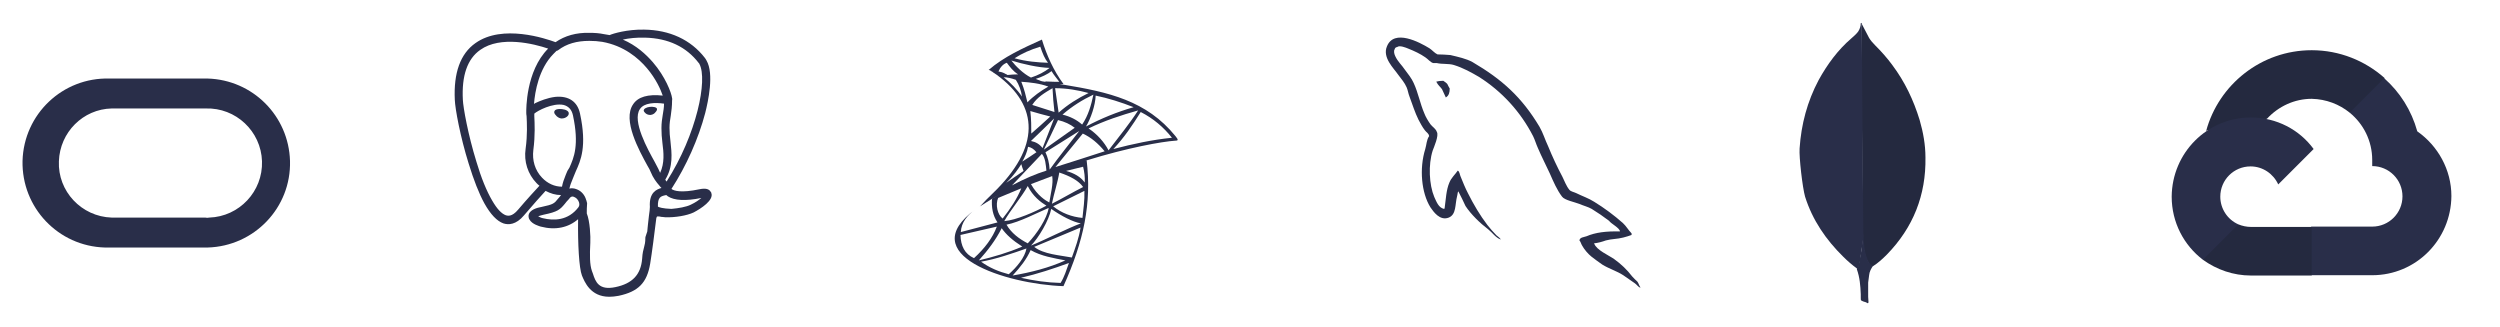<?xml version="1.0" encoding="utf-8"?>
<!-- Generator: Adobe Illustrator 26.3.1, SVG Export Plug-In . SVG Version: 6.00 Build 0)  -->
<svg version="1.1" id="Outline" xmlns="http://www.w3.org/2000/svg" xmlns:xlink="http://www.w3.org/1999/xlink" x="0px" y="0px"
	 viewBox="0 0 776.7 101.6" style="enable-background:new 0 0 776.7 101.6;" xml:space="preserve">
<style type="text/css">
	.st0{fill:#292E49;}
	.st1{fill-rule:evenodd;clip-rule:evenodd;fill:#292E49;}
	.st2{fill:#24293F;}
</style>
<g>
	<g>
		<g>
			<path class="st0" d="M34,76.9h30.5C79,76.5,90.5,64.5,90.1,50c-0.4-14-11.6-25.2-25.6-25.6H34C19.5,24,7.4,35.4,7,50
				C6.7,64.5,18.1,76.5,32.6,76.9C33.1,76.9,33.5,76.9,34,76.9 M63.8,67.6H34.7c-9.4-0.3-16.8-8.2-16.4-17.5
				c0.3-9,7.5-16.2,16.4-16.4h29.2c9.4-0.3,17.2,7.1,17.5,16.4c0.3,9.4-7.1,17.2-16.4,17.5C64.5,67.7,64.2,67.7,63.8,67.6"/>
		</g>
	</g>
	<g>
		<g>
			<path class="st0" d="M221,60c0-0.2-0.1-0.3-0.2-0.4c-0.5-0.9-1.6-1.2-3.5-0.8c-5.7,1.2-7.9,0.5-8.7-0.1
				c4.6-7.1,8.4-15.6,10.5-23.6c0.9-3.6,2.8-12.2,0.4-16.3c-0.2-0.3-0.3-0.6-0.5-0.8c-4.4-5.7-11-8.7-18.9-8.8
				c-5.2-0.1-9.6,1.2-10.7,1.7c-0.6-0.1-1.2-0.2-1.8-0.3c-1.4-0.3-2.9-0.4-4.5-0.4c-4.1-0.1-7.6,0.9-10.5,2.9
				c-3-1.1-16.5-5.7-24.9,0.3c-4.7,3.3-6.8,9.3-6.4,17.6c0.1,2.8,1.7,11.5,4.3,19.8c1.6,5.2,3.2,9.3,4.9,12.4
				c1.9,3.4,3.9,5.5,5.9,6.2c1.5,0.5,3.9,0.5,6.4-2.5c2.8-3.3,5.5-6.3,6.7-7.6c1.5,0.8,3.1,1.3,4.8,1.3c0,0,0,0,0,0
				c-0.3,0.4-0.6,0.8-0.9,1.1c-1.2,1.5-1.4,1.8-5.2,2.6c-1.1,0.2-3.9,0.8-4,2.8c0,0.4,0.1,0.8,0.3,1.1c0.8,1.5,3.2,2.1,3.5,2.2
				c4.6,1.2,8.6,0.3,11.6-2.3c-0.1,7.7,0.3,15.2,1.2,17.5c0.8,1.9,2.6,6.6,8.5,6.6c0.9,0,1.8-0.1,2.9-0.3c6.1-1.3,8.8-4,9.8-10
				c0.5-3,1.4-9.9,1.9-14.1c0.1-0.2,0.1-0.4,0.2-0.5c0,0,0.2-0.2,1.5,0.1c0.1,0,0.1,0,0.2,0l0.9,0.1c0,0,0,0,0.1,0
				c2.9,0.1,6.6-0.5,8.7-1.5C217.8,64.8,221.8,62.2,221,60z M148,50.2c-2.6-8.4-4.1-16.8-4.2-19.2c-0.4-7.5,1.4-12.7,5.4-15.5
				c6.3-4.5,16.7-1.9,21.1-0.4c0,0,0,0,0,0c-7,7-6.8,19.1-6.8,19.8c0,0.3,0,0.7,0.1,1.2c0.1,2,0.3,5.8-0.3,10.1
				c-0.6,4,0.7,7.9,3.4,10.7c0.3,0.3,0.6,0.6,0.9,0.8c-1.2,1.3-3.8,4.1-6.6,7.4c-2,2.4-3.3,1.9-3.8,1.8c-1.4-0.5-2.8-2-4.3-4.6
				C151.2,59.4,149.5,55.3,148,50.2z M168.7,67.8c-0.6-0.1-1.1-0.4-1.5-0.6c0.3-0.1,0.8-0.3,1.7-0.5c4.4-0.9,5.1-1.6,6.6-3.4
				c0.3-0.4,0.7-0.9,1.3-1.5c0.1-0.1,0.2-0.3,0.3-0.4c0.6-0.5,0.9-0.4,1.5-0.1c0.5,0.2,1.1,0.9,1.3,1.6c0.1,0.4,0.2,1-0.2,1.5
				C176.5,68.6,172,68.6,168.7,67.8z M175.9,54l-0.2,0.5c-0.5,1.2-0.9,2.4-1.1,3.5c-2.3,0-4.5-1-6.2-2.8c-2.2-2.3-3.1-5.4-2.7-8.6
				c0.6-4.5,0.4-8.4,0.3-10.5c0-0.3,0-0.6,0-0.8c1-0.9,5.7-3.4,9.1-2.7c1.5,0.4,2.5,1.4,2.9,3.2c2,9.3,0.3,13.2-1.1,16.3
				C176.4,52.8,176.1,53.4,175.9,54z M201.3,69.8c-0.1,0.6-0.1,1.3-0.2,2.1l-0.5,1.5c0,0.1-0.1,0.2-0.1,0.4c0,1.6-0.2,2.2-0.4,3
				c-0.2,0.8-0.5,1.7-0.6,3.6c-0.4,4.9-3,7.7-8.3,8.8c-5.2,1.1-6.2-1.7-7-4.2c-0.1-0.3-0.2-0.5-0.3-0.8c-0.7-2-0.7-4.9-0.5-8.8
				c0.1-1.9-0.1-6.6-1.1-9.1c0-1,0-2,0.1-3.1c0-0.1,0-0.3-0.1-0.4c0-0.2-0.1-0.5-0.2-0.7c-0.4-1.5-1.5-2.7-2.7-3.2
				c-0.5-0.2-1.4-0.6-2.5-0.3c0.2-1,0.6-2,1.1-3.2l0.2-0.5c0.2-0.6,0.5-1.1,0.7-1.7c1.5-3.3,3.5-7.7,1.3-17.9
				c-0.8-3.8-3.6-5.6-7.7-5.2c-2.5,0.3-4.8,1.3-5.9,1.8c-0.2,0.1-0.5,0.2-0.7,0.4c0.3-3.8,1.5-10.9,6-15.5c0.3-0.3,0.7-0.7,1-1
				c0.2,0,0.3-0.1,0.5-0.2c2.6-2,5.8-2.9,9.7-2.9c1.4,0,2.8,0.1,4,0.3c6.7,1.2,11.2,5,13.9,8.2c2.8,3.3,4.3,6.7,4.9,8.5
				c-4.6-0.5-7.7,0.4-9.2,2.7c-3.4,4.9,1.9,14.4,4.4,19c0.5,0.8,0.9,1.6,1,1.9c0.8,2,1.9,3.4,2.7,4.3c0.2,0.3,0.5,0.6,0.7,0.8
				c-1.4,0.4-3.9,1.3-3.6,5.9c0,0.5-0.1,1.5-0.3,2.8C201.5,67.8,201.4,68.7,201.3,69.8z M204.4,64.2c-0.1-2.9,0.9-3.2,2.1-3.5
				c0.2,0,0.3-0.1,0.5-0.1c0.1,0.1,0.3,0.2,0.5,0.4c2,1.3,5.5,1.5,10.4,0.5c-0.7,0.6-1.8,1.4-3.3,2.1c-1.4,0.7-3.8,1.1-6,1.3
				C205.9,64.8,204.7,64.4,204.4,64.2z M206.3,32.2c0,1.2-0.2,2.3-0.4,3.5c-0.2,1.2-0.4,2.5-0.4,4.1c0,1.5,0.1,3.1,0.3,4.6
				c0.4,3.1,0.7,6.2-0.7,9.3c-0.2-0.4-0.4-0.8-0.6-1.3c-0.2-0.4-0.6-1.1-1.1-2.1c-2.1-3.8-7.1-12.7-4.6-16.4
				C200.1,31.9,203.5,31.8,206.3,32.2z M207.1,56.4c-0.1-0.1-0.2-0.2-0.3-0.4c0-0.1-0.1-0.1-0.1-0.2c2.5-4.1,2-8.2,1.6-11.9
				c-0.2-1.5-0.3-2.9-0.3-4.2c0-1.4,0.2-2.6,0.4-3.8c0.2-1.4,0.4-2.9,0.4-4.7c0-0.2,0.1-0.4,0-0.7c-0.2-1.7-2.1-6.7-6-11.2
				c-2.1-2.4-5.1-5.2-9.3-7c1.8-0.4,4.3-0.7,7-0.6c7.1,0.2,12.7,2.8,16.6,7.9c0.1,0.1,0.2,0.2,0.2,0.3
				C219.9,24.7,216.5,41.7,207.1,56.4z"/>
			<path class="st0" d="M174.6,33.9c-0.9-0.1-1.7,0-2.1,0.3c-0.2,0.2-0.3,0.4-0.3,0.5c-0.1,0.4,0.2,0.8,0.4,1c0.4,0.6,1.1,1,1.7,1.1
				c0.1,0,0.2,0,0.3,0c1.1,0,2.1-0.8,2.1-1.5C176.8,34.5,175.7,34,174.6,33.9z"/>
			<path class="st0" d="M201.9,33.2c-1,0.1-2,0.6-1.9,1.2c0.1,0.5,0.9,1.3,1.9,1.3c0.1,0,0.2,0,0.3,0c0.7-0.1,1.2-0.5,1.4-0.8
				c0.4-0.4,0.6-0.8,0.5-1.1h0C204,33.3,202.9,33.1,201.9,33.2z"/>
		</g>
	</g>
	<g>
		<g>
			<path id="path10_00000054982451711942074960000011038906146446021279_" class="st0" d="M323.7,12.3c-6,2.7-11.9,5.4-16.5,9.4
				c0.9,0.3,1.8,1,2.8,1.3c0,0.3,0,0,0,0c4.1,1.2,8.9,1.9,13.6,2.6c0,0-0.1-0.4-0.1-0.4c-0.4-0.2-1.4-0.5-1.7-0.7
				c1.7-0.5,3.8-1.5,4.9-2.4c0.6,1.1,1.9,2.6,2.4,3.3c-1.3,0.1-3.1-0.1-4.4-0.1h0c0.2,0,0.1,0.6,0.3,0.6c0,0,0.3,0.1,0.3,0.1
				c1.7,0.3,5.1,0.1,5.1,0.1h0C327.3,21.9,325.2,17.2,323.7,12.3L323.7,12.3z M323.2,14.5c0.7,2.1,1.4,3.8,2.4,5
				c-3.3-0.1-6.8-0.4-10.4-1.4C317.5,16.6,320.2,15.4,323.2,14.5z M313,23.3c-0.7-0.3-1-0.8-2.8-1.1c0.5-1.2,1.4-2.3,2.6-2.7
				c0.9,1.2,1.9,2.6,3.5,3.6C315.2,23.1,314.1,23.2,313,23.3C313,23.3,313,23.3,313,23.3L313,23.3z M320.3,24.1
				c-2.4-1.2-4.8-3.6-6.1-5.3c3.5,1.1,8.4,2.2,11.9,2.3C324.6,22.3,322.5,23.4,320.3,24.1z"/>
			<path id="path20_00000031923607122652599820000000393366032232882600_" class="st0" d="M337.6,49.8
				C337.6,49.8,337.6,49.8,337.6,49.8c0,0-0.5-0.1-0.8,0c-3.5,1.2-6.8,2.2-10.2,3.3c-2.7,1-5.6,1.9-8.2,3c-3.6,1.5-6.9,3.7-10.2,5.6
				c-0.2,2.7,0.2,5.2,1.7,7.4c-3.8,1-7.6,2-11.4,3c0.2-3.1,2-5.2,4.6-7.1c-19.5,14.1,9.5,23.3,27.3,23.9
				C336.7,74.9,339.2,63.2,337.6,49.8L337.6,49.8z M326.9,54.7c0.4,2.3-0.5,5.6-0.9,8.2c-1-0.5-3.7-2.1-5.7-5.7
				C322.3,56.5,324.9,55.4,326.9,54.7L326.9,54.7z M329.1,53.6c3.3,1.1,6,2.5,7.4,4.5c-3,1.5-6.7,3.7-9.7,5.2
				C327.4,60.3,328.6,56.7,329.1,53.6L329.1,53.6z M325.8,64.6c-0.5,3.3-3.7,8.1-6.5,11c-2.7-1.4-5.1-3.2-6.6-5.8
				C316.8,69,322.2,66.1,325.8,64.6L325.8,64.6z M312,68.7c1.9-3.4,5.4-7.5,7.3-10.9c1.6,3.2,4,5,5.8,6.1
				C321.6,65.8,315.7,68.4,312,68.7z M310.1,61.5c2.4-1,4.8-2,7.2-3c-1.3,3.2-3.4,6.4-5.8,9.4C309.9,66.7,309.2,63.6,310.1,61.5z
				 M302.6,80.2c-2.9-1.3-4.1-3.8-4.2-7.2c3.8-0.9,7.5-1.7,11.3-2.6C308.4,73.9,305.9,77.2,302.6,80.2z M311.2,70.9
				c1.4,2,3.4,3.8,6.4,5.7c-4.4,1.9-8.9,3.2-13.5,4.3C306.9,77.8,309.4,74.5,311.2,70.9z M304.8,81.3c4.7-0.8,9.8-2.6,14.1-4.1
				c-0.5,2.8-3,5.8-5.5,8C310.3,84.4,307.4,83.2,304.8,81.3L304.8,81.3z M320.2,77.7c3.3,1.9,7.2,2.5,10.8,3.2
				c-5.1,2.3-10.6,3.7-16.4,4.7C317,83,318.9,80.6,320.2,77.7z M329.5,87.9c-4.2-0.1-8.3-0.7-12.3-1.6c5.1-1.2,10-2.8,14.9-4.6
				C331.3,83.9,330.7,86,329.5,87.9z M333,80c-3.7-0.7-8.8-1-11.7-3.3c4.6-1.9,9.8-4.1,14.4-6C335.2,74,334.1,76.9,333,80L333,80z
				 M320.3,76.3c2.3-2.3,5.6-7.8,6.3-11.4c3.1,2.2,6.8,4.1,9.2,4.5C331.5,71,324.5,74.6,320.3,76.3z M336.3,67.7
				c-3.3-0.3-6.5-1.5-9.1-3.6c3.1-1.6,6.6-3.2,9.7-4.8C337,62.3,336.6,64.7,336.3,67.7L336.3,67.7z M337,56.7
				c-1.3-1.8-3.3-2.9-5.8-3.6c1.8-0.4,3.5-0.9,5.3-1.3C336.9,53.4,337.1,55.1,337,56.7L337,56.7z"/>
			<path id="path29_00000119107331090476761190000000131723739285341094_" class="st0" d="M365.2,42.3c-9-11.1-20.9-13.7-34.8-16
				c0,0,0,0,0,0c-1.6-0.3-3.3-0.5-5-0.8c0,0-0.1,0-0.2,0c-0.2,0-0.4-0.1-0.6-0.1c-0.4-0.1-0.8-0.1-1.2-0.2
				c-3.4-0.5-6.9-1.1-10.4-1.9c0,0,0,0,0,0c-0.9-0.2-1.8-0.4-2.7-0.6c-0.1,0-0.2-0.1-0.3-0.1c0,0,0,0,0,0c-1.4-0.3-2.3-0.7-2.7-0.9
				c-0.1,0-0.1,0-0.1-0.1c0.3,0.2,1,0.6,2.4,1.6c13.3,9.7,13.7,22.6-1.2,36.9c-1.3,1.2-2.7,2.7-4,4.1c0,0,0.1,0,0.1-0.1
				c1.3-0.8,2.5-1.6,3.8-2.4c0,0,0,0,0,0c6.1-3.2,12.4-5.9,18.5-8.2c3.5-1.3,6.9-2.5,10.2-3.5c0.2-0.1,0.5-0.1,0.7-0.2
				c12.6-3.9,23.2-5.8,27.5-6.1C366.1,43.7,366.1,43.4,365.2,42.3L365.2,42.3z M352.2,33.3c-5.2,1.5-10.1,3.5-14.8,6
				c1.5-2.5,2.9-6.6,3-9.6C344.3,30.5,348.4,31.8,352.2,33.3z M336.2,38.7c-1.7-1.5-3.7-2.5-6.1-3.1c3-2.6,6.2-4.6,9.6-6.2
				C339,32.7,338.1,35.9,336.2,38.7L336.2,38.7z M320.1,34.5c2.1,0.6,4.1,1.2,6.2,1.7c-2,1.8-3.9,3.6-5.9,5.3
				C320.4,39.4,320.4,37,320.1,34.5z M327.5,36.8c-1.2,3.1-2.4,6.2-3.6,9.2c-0.9-1.2-2.1-1.9-3.6-2.2
				C322.7,41.5,325.1,39.2,327.5,36.8z M323.7,47.8c1.1,1.3,1.2,3.4,1.4,5.2c-3.2,1-7,2.6-10.7,4.6
				C317.2,54.7,320.8,50.8,323.7,47.8z M328.7,37.3c2.1,0.5,3.8,1.3,5.2,2.4c-3.2,2.3-6.4,4.5-9.6,6.8
				C325.8,43.5,327.2,40.4,328.7,37.3L328.7,37.3z M338.2,28.9c-3.3,1.6-6.5,3.6-9.3,6.1c-0.4-2.5-0.7-5.1-1.1-7.6
				C331.4,27.4,334.9,28,338.2,28.9z M327.6,34.8c-2.3-0.7-4.6-1.5-6.9-2.2c1.5-2.4,3.9-3.8,6.3-5.2
				C327.1,29.8,327.3,32.3,327.6,34.8z M311.8,24c1.1,0,2.4,0.3,3.8,0.8c1,1.5,1.7,3.5,1.9,5.2C316.1,27.9,313.9,25.6,311.8,24z
				 M319.2,31.8c-0.5-2-0.9-3.9-1.9-6.4c2.8,0.2,5.7,0.5,8.4,1.5C323.4,28.2,321,29.9,319.2,31.8L319.2,31.8z M319.4,45.6
				c1,0.2,1.8,0.7,2.6,1.7c-1.5,1-2.9,2-4.4,2.9C318.4,48.8,319.1,47.3,319.4,45.6z M317.3,51c0.2,0.7,0.4,1.4,0.7,2.1
				c-1.8,1.2-3.6,2.5-5.4,3.7C315.1,54.4,316.3,52.5,317.3,51z M326.1,52.7c-0.1-2.1-0.6-3.9-1.3-5.4c3.5-2.2,7-4.4,10.5-6.6
				C332.3,44.6,328.9,48.8,326.1,52.7z M327.9,51.9c2.7-3.4,5.8-7,8.5-10.4c2.6,1.2,4.7,3,6.8,5.5C338.2,48.6,333.1,50.3,327.9,51.9
				z M338.2,39.9c4.9-2.4,10.1-4.1,15.4-5.6c-2.7,4.2-6,8.2-9.2,12.4C343.1,44.2,340.9,41.7,338.2,39.9z M345.9,46.3
				c3.4-3.6,6-7.5,8.5-11.5c3.9,2,7.1,4.7,9.7,8C358.1,43.4,352,44.7,345.9,46.3z"/>
		</g>
	</g>
	<g>
		<g>
			<path class="st1" d="M448.4,25.1c-0.9,0-1.6,0.1-2.2,0.3v0.1h0.1c0.4,0.9,1.2,1.5,1.7,2.2c0.4,0.9,0.8,1.7,1.2,2.6
				c0.1-0.1,0.1-0.1,0.1-0.1c0.8-0.5,1.1-1.4,1.1-2.7c-0.3-0.4-0.4-0.8-0.6-1.1C449.6,25.8,448.9,25.5,448.4,25.1L448.4,25.1z"/>
			<path class="st1" d="M503.3,71.9c-4.3-0.1-7.6,0.3-10.4,1.5c-0.8,0.3-2.1,0.3-2.2,1.3c0.4,0.4,0.5,1.1,0.9,1.7
				c0.6,1.1,1.8,2.5,2.8,3.3c1.1,0.9,2.3,1.7,3.4,2.5c2.1,1.3,4.5,2,6.5,3.3c1.2,0.8,2.4,1.7,3.6,2.5c0.6,0.4,1,1.1,1.7,1.4v-0.2
				c-0.4-0.5-0.5-1.2-0.9-1.7c-0.5-0.5-1.1-1-1.6-1.6c-1.6-2.1-3.5-3.9-5.6-5.4c-1.7-1.2-5.5-2.8-6.2-4.8c0,0-0.1-0.1-0.1-0.1
				c1.2-0.1,2.6-0.5,3.7-0.9c1.8-0.5,3.5-0.4,5.4-0.9c0.9-0.2,1.7-0.5,2.6-0.8v-0.5c-1-1-1.7-2.3-2.7-3.2c-2.7-2.4-5.8-4.7-8.9-6.6
				c-1.7-1.1-3.8-1.8-5.6-2.7c-0.6-0.3-1.7-0.5-2.1-1c-1-1.2-1.5-2.7-2.2-4.1c-1.6-3-3.1-6.2-4.4-9.4c-1-2.1-1.6-4.2-2.7-6.1
				c-5.5-9.2-11.6-14.7-20.8-20.1c-2-1.1-4.4-1.6-6.9-2.2c-1.3-0.1-2.7-0.2-4-0.2c-0.9-0.4-1.7-1.4-2.5-1.9
				c-3.1-1.9-11-6.1-13.2-0.6c-1.5,3.5,2.2,6.9,3.4,8.7c0.9,1.2,2.1,2.6,2.7,4c0.4,0.9,0.5,1.9,0.9,2.9c0.9,2.4,1.7,5,2.8,7.2
				c0.6,1.1,1.2,2.3,2,3.3c0.4,0.6,1.2,0.9,1.3,1.8c-0.8,1.1-0.8,2.7-1.2,4c-1.9,6.1-1.2,13.6,1.6,18.1c0.9,1.3,2.9,4.3,5.7,3.2
				c2.4-1,1.9-4,2.6-6.7c0.2-0.7,0.1-1.1,0.4-1.5v0.1c0.8,1.5,1.5,3,2.2,4.5c1.7,2.6,4.6,5.4,7,7.2c1.3,1,2.3,2.6,3.9,3.2v-0.2h-0.1
				c-0.3-0.5-0.8-0.7-1.2-1.1c-1-1-2-2.2-2.8-3.2c-2.3-3-4.3-6.4-6-9.8c-0.9-1.7-1.6-3.5-2.3-5.2c-0.3-0.6-0.3-1.6-0.9-1.9
				c-0.8,1.2-2,2.2-2.6,3.7c-1,2.3-1.1,5.2-1.5,8.1c-0.2,0.1-0.1,0-0.2,0.1c-1.7-0.4-2.3-2.2-3-3.7c-1.6-3.8-1.9-10-0.5-14.4
				c0.4-1.1,2-4.7,1.3-5.8c-0.3-1-1.4-1.6-2-2.4c-0.7-1-1.5-2.3-1.9-3.4c-1.3-3-1.9-6.4-3.3-9.4c-0.6-1.4-1.8-2.9-2.7-4.1
				c-1-1.5-2.2-2.5-3-4.2c-0.3-0.6-0.6-1.6-0.2-2.2c0.1-0.4,0.3-0.6,0.8-0.7c0.7-0.6,2.7,0.2,3.4,0.5c2,0.8,3.7,1.6,5.3,2.7
				c0.8,0.5,1.6,1.6,2.5,1.8h1.1c1.7,0.4,3.7,0.1,5.3,0.6c2.9,0.9,5.4,2.3,7.8,3.7c7.1,4.5,12.9,10.8,16.8,18.4
				c0.6,1.2,0.9,2.4,1.5,3.7c1.1,2.6,2.5,5.3,3.7,7.9c1.1,2.5,2.2,5.1,3.8,7.2c0.8,1.1,4,1.7,5.5,2.3c1.1,0.5,2.7,0.9,3.7,1.5
				c1.8,1.1,3.7,2.4,5.4,3.7C500.5,69.5,503.2,70.8,503.3,71.9L503.3,71.9z"/>
		</g>
	</g>
	<g>
		<path class="st2" d="M578.4,7.4l2.3,4.4c0.5,0.8,1.1,1.5,1.8,2.2c1.9,1.9,3.8,4,5.4,6.2c3.9,5.2,6.6,10.9,8.5,17.1
			c1.1,3.8,1.8,7.7,1.8,11.6c0.2,11.7-3.8,21.8-12,30.2c-1.3,1.3-2.7,2.6-4.3,3.6c-0.8,0-1.2-0.6-1.5-1.2c-0.6-1-1-2.2-1.2-3.4
			c-0.3-1.4-0.5-2.8-0.4-4.3v-0.7C578.8,72.9,578.1,7.7,578.4,7.4z"/>
		<path class="st0" d="M578.4,7.2c-0.1-0.2-0.2,0-0.3,0c0,1-0.3,1.8-0.8,2.6c-0.6,0.8-1.3,1.4-2.1,2.1c-4.2,3.6-7.5,8.1-10.2,13
			c-3.5,6.6-5.4,13.7-5.9,21.2c-0.2,2.7,0.9,12.2,1.7,15c2.3,7.3,6.5,13.4,11.9,18.7c1.3,1.3,2.7,2.5,4.2,3.6c0.4,0,0.5-0.4,0.6-0.7
			c0.2-0.6,0.3-1.2,0.4-1.8l1-7.1L578.4,7.2z"/>
		<path class="st0" d="M580.7,85.5c0.1-1.1,0.6-2,1.2-2.9c-0.6-0.2-1-0.7-1.3-1.2c-0.3-0.5-0.5-1-0.7-1.6c-0.7-2-0.8-4.1-1-6.1v-1.2
			c-0.2,0.2-0.3,1.8-0.3,2c-0.1,2.1-0.4,4.3-0.9,6.4c-0.1,0.9-0.2,1.7-0.8,2.5c0,0.1,0,0.2,0,0.3c0.9,2.5,1.1,5.1,1.2,7.7v1
			c0,1.1,0,0.9,0.9,1.3c0.4,0.1,0.8,0.2,1.2,0.5c0.3,0,0.3-0.2,0.3-0.4l-0.1-1.6v-4.4C580.5,87,580.6,86.2,580.7,85.5L580.7,85.5z"
			/>
	</g>
	<g>
		<path class="st2" d="M730,35l2.8,0l7.6-7.6l0.4-3.2c-6-5.3-13.9-8.6-22.6-8.6c-15.7,0-28.9,10.7-32.8,25.1
			c0.8-0.6,2.6-0.1,2.6-0.1l15.1-2.5c0,0,0.8-1.3,1.2-1.2c3.6-3.9,8.6-6.2,13.9-6.2C722.7,30.8,726.8,32.4,730,35L730,35z"/>
		<path class="st0" d="M751,40.8c-1.8-6.5-5.4-12.2-10.3-16.5L730,35c4.3,3.5,7,8.8,7,14.7v1.9c5.2,0,9.4,4.2,9.4,9.4
			c0,5.2-4.2,9.4-9.4,9.4h-18.9l-1.9,1.9v11.3l1.9,1.9h18.9c13.6,0,24.5-11,24.6-24.6C761.6,52.7,757.4,45.3,751,40.8L751,40.8z"/>
		<path class="st2" d="M699.3,85.6h18.9V70.5h-18.9c-1.3,0-2.7-0.3-3.9-0.8l-2.7,0.8l-7.6,7.6l-0.7,2.6
			C688.7,83.8,693.9,85.6,699.3,85.6L699.3,85.6z"/>
		<path class="st0" d="M699.3,36.5c-13.6,0-24.5,11-24.6,24.6c0,8,3.8,15.1,9.7,19.6l11-11c-3.4-1.5-5.6-4.9-5.6-8.6
			c0-5.2,4.2-9.4,9.4-9.4c3.8,0,7.1,2.3,8.6,5.6l11-11C714.4,40.3,707.3,36.5,699.3,36.5L699.3,36.5z"/>
	</g>
</g>
</svg>
